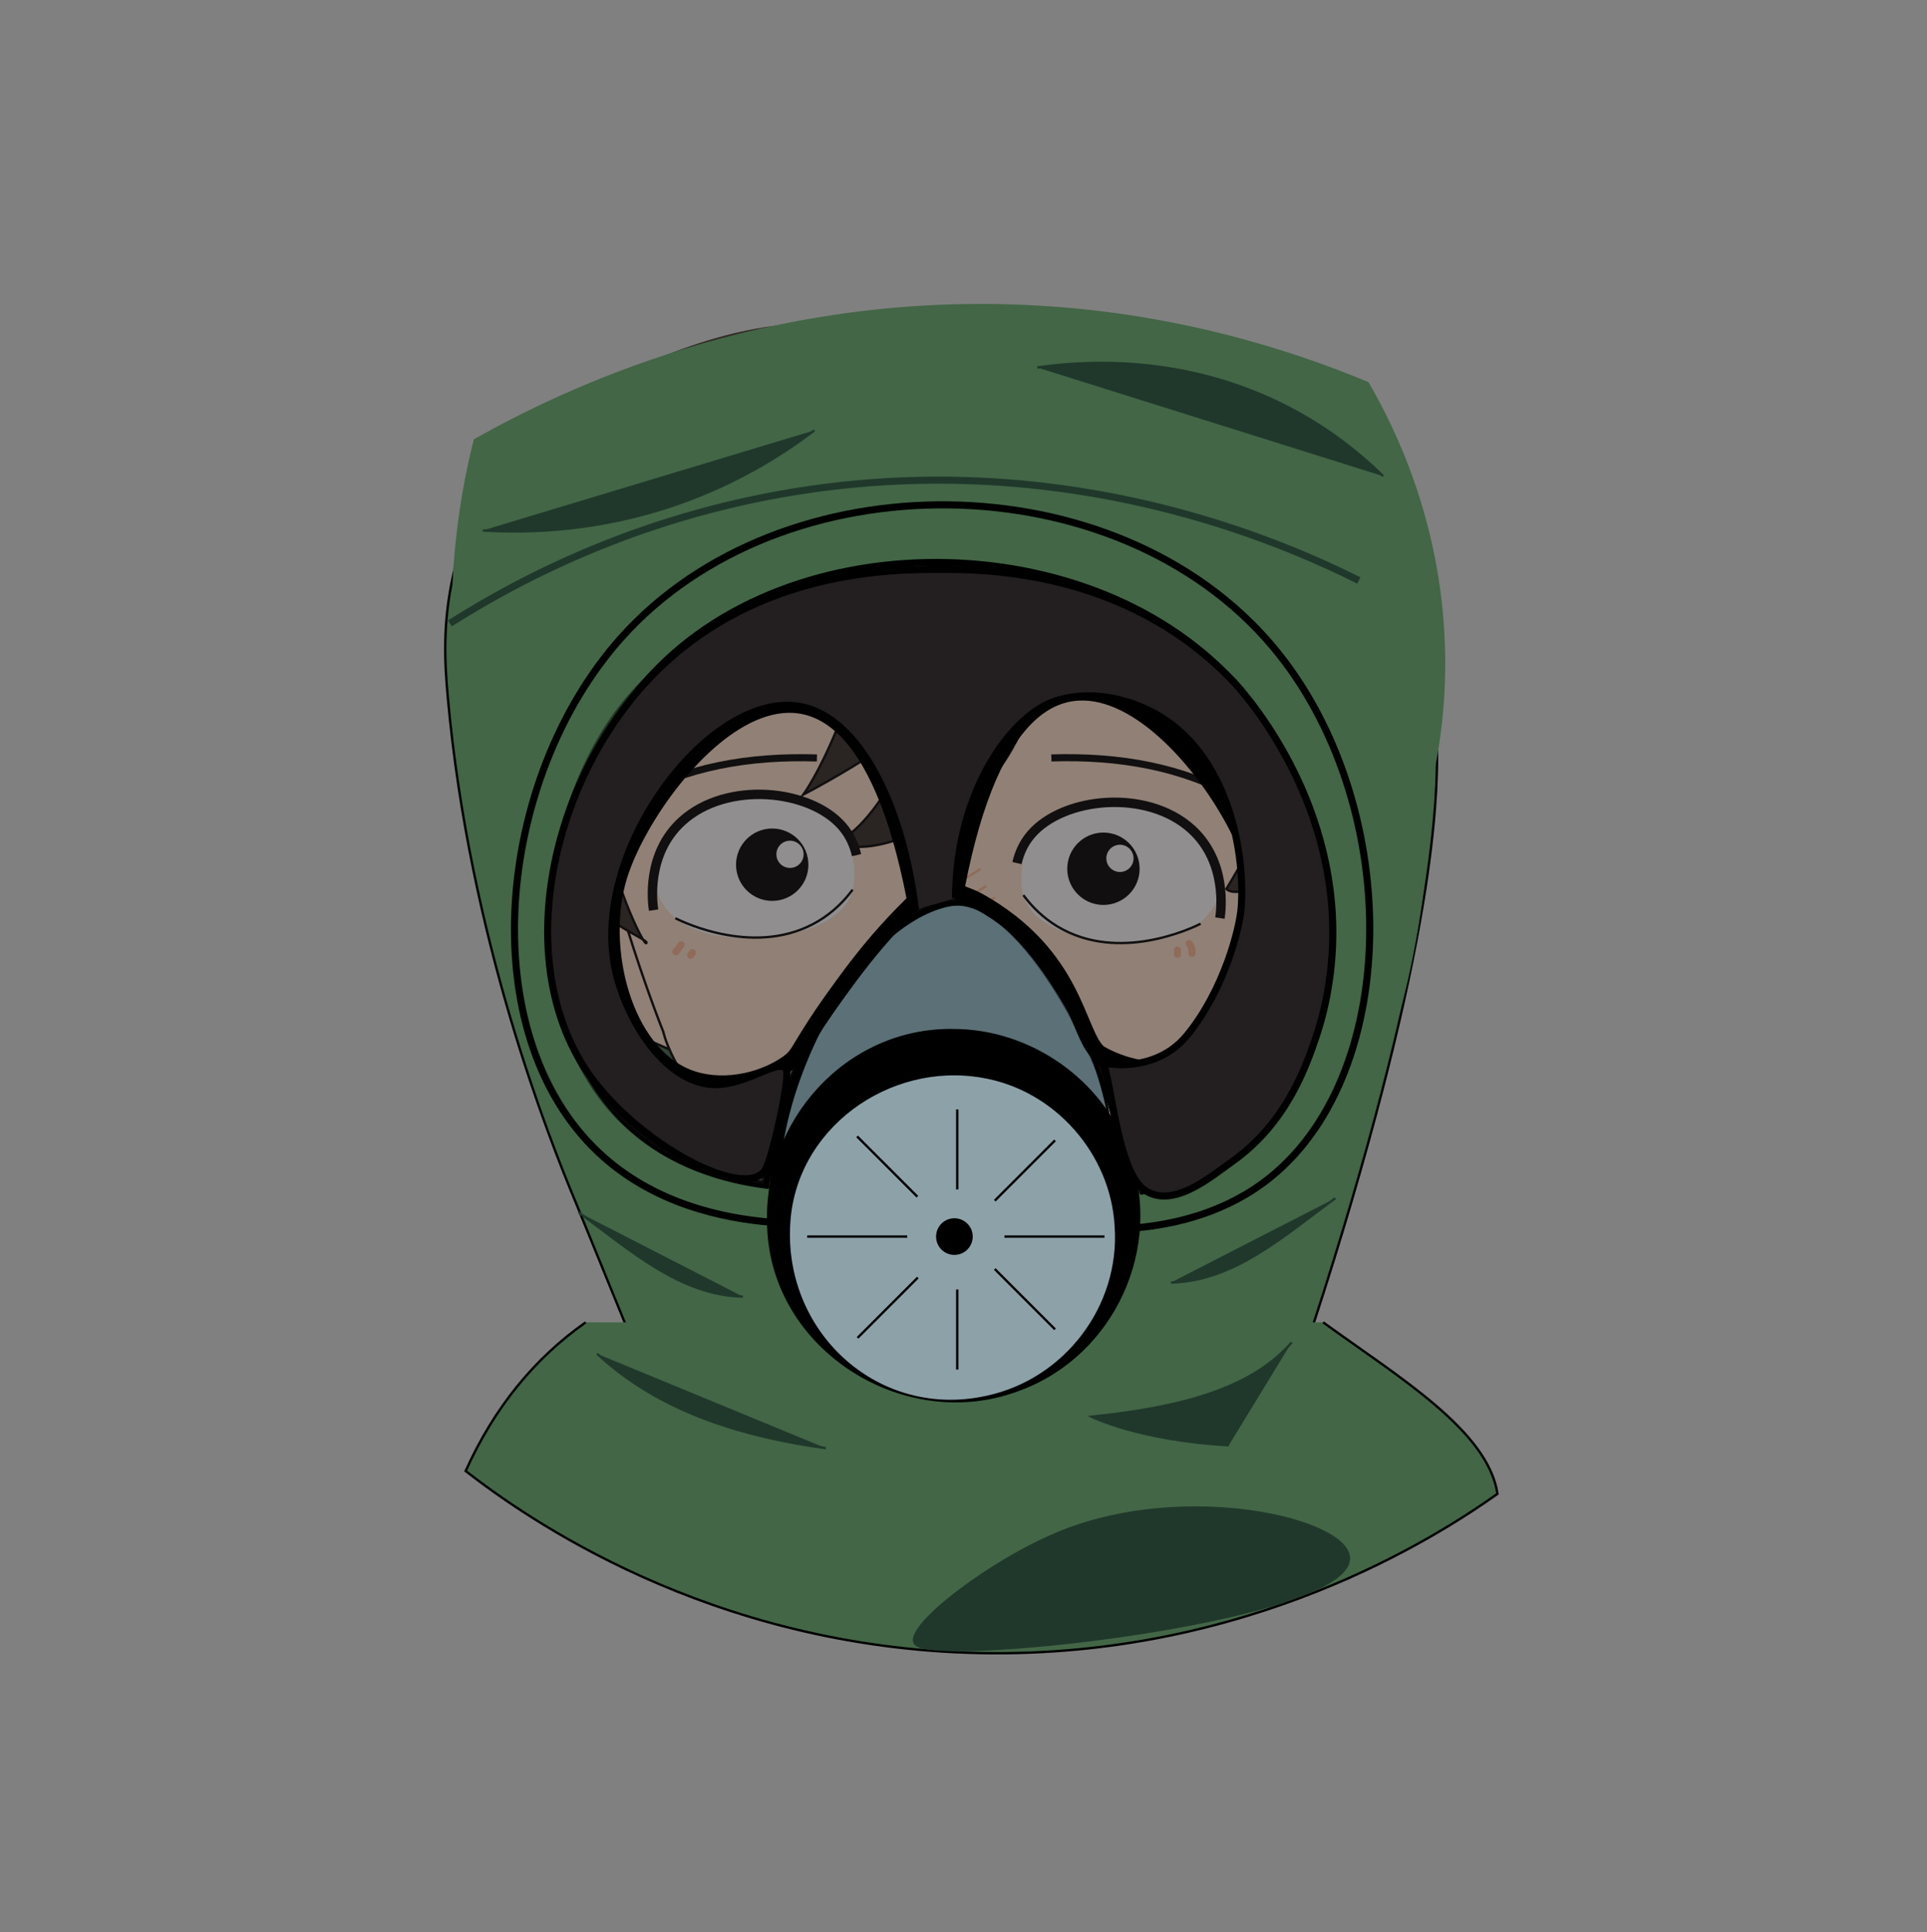 <?xml version="1.0" encoding="utf-8"?>
<!-- Generator: Adobe Illustrator 28.3.0, SVG Export Plug-In . SVG Version: 6.00 Build 0)  -->
<svg version="1.1" id="Layer_1" xmlns="http://www.w3.org/2000/svg" xmlns:xlink="http://www.w3.org/1999/xlink" x="0px" y="0px"
	 viewBox="0 0 818 820" style="enable-background:new 0 0 818 820;" xml:space="preserve">
<rect x="0" y="0" width="818" height="820" fill="#808080" stroke="none"/>
<style type="text/css">
	.st0{display:none;fill:#426646;}
	.st1{fill:#426646;stroke:#000000;stroke-miterlimit:10;}
	.st2{fill:#FFE3CB;stroke:#000000;stroke-miterlimit:10;}
	.st3{fill:#FFB995;}
	.st4{fill:#332C26;}
	.st5{fill:#332C26;stroke:#000000;stroke-miterlimit:10;}
	.st6{fill:none;stroke:#000000;stroke-miterlimit:10;}
	.st7{fill:none;stroke:#FFB995;stroke-miterlimit:10;}
	.st8{stroke:#000000;stroke-miterlimit:10;}
	.st9{fill:#FF3858;}
	.st10{fill:#FFFFFF;stroke:#000000;stroke-miterlimit:10;}
	.st11{fill:#FFB995;stroke:#FFB995;stroke-miterlimit:10;}
	.st12{fill:#FFB995;stroke:#000000;stroke-width:0.5;stroke-miterlimit:10;}
	.st13{fill:#8DA1A9;}
	.st14{fill:#304D37;stroke:#000000;stroke-miterlimit:10;}
	.st15{fill:#597590;}
	.st16{fill:#426646;}
	.st17{stroke:#000000;stroke-width:5;stroke-miterlimit:10;}
	.st18{fill:#5B7077;stroke:#000000;stroke-miterlimit:10;}
	.st19{fill:#20382B;stroke:#20382B;stroke-miterlimit:10;}
	.st20{fill:none;stroke:#20382B;stroke-width:3;stroke-miterlimit:10;}
	.st21{fill:none;stroke:#000000;stroke-width:3;stroke-miterlimit:10;}
	.st22{fill:#FFFFFF;}
	.st23{fill:none;stroke:#000000;stroke-width:4;stroke-miterlimit:10;}
	.st24{opacity:0.5;fill:#231F20;stroke:#000000;stroke-width:3;stroke-miterlimit:10;}
	.st25{fill:none;stroke:#000000;stroke-width:7;stroke-miterlimit:10;}
	.st26{fill:#231F20;stroke:#000000;stroke-width:3;stroke-miterlimit:10;}
</style>
<path class="st0" d="M232.81,296.44c3.73,59.65,34.8,136.7,34.8,136.7s11.18,55.92,123.03,103.15
	c19.11-7.03,78.89-31.74,120.55-96.94c26.1-67.11,38.96-130.11,37.28-150.38c-11.21-70.41-67.41-161.74-152.86-164.05
	C305.85,122.51,242.29,219.88,232.81,296.44z"/>
<g>
	<path class="st1" d="M533.72,630.05c17.96-48.23,30.96-89.44,39.95-120.03c39.01-132.73,37.4-184.25,35.63-207.7
		c-2.31-30.63-8.03-55.41-12.53-71.59c-20.13-21.08-75.27-73.14-161.75-88.57c-115.77-20.66-202.92,39.42-222.13,53.39
		c-6.4,9.84-15.56,26.33-20.5,48.53c-4.58,20.57-3.62,37.36-2.28,52.17c9.24,102.33,43.08,187.2,54.26,214l0,0
		c15.95,39.12,31.9,78.24,47.86,117.36"/>
	<path class="st2" d="M474.49,465.83c3.19,28.57-7.28,15.77-9.71,109.2c-3.57,11.24-10.88,31.32-26.69,52.17
		c-12.16,16.04-22.63,29.85-36.4,30.33c-22.96,0.81-40.72-35.98-48.53-52.17c-16.4-33.98-7.28-77.65-13.35-128.61
		C365.35,444.91,423.15,436.83,474.49,465.83z"/>
	<g>
		<path class="st3" d="M342.84,476.15c14.55-7.79,44.22-20.99,82.91-19.54c20.42,0.76,37.27,5.37,49.34,9.84
			c-2.43,18.2-4.85,36.4-7.28,54.6c0,0-27.94,22.74-44.06,27.86c-20.92,6.64-39.93,5.96-56.52,5.11
			c-10.23-0.52-18.65-1.68-24.39-2.64"/>
	</g>
	<path class="st4" d="M582.47,333.58c7.63-11.13,28.4-38.99,24.27-73.25c-5.46-45.3-51.28-81.3-92.57-93.29
		c-50.85-14.76-107.42,3.25-110.41-8.49c-0.37-1.46,0.05-3.53,1.21-4.85c6.15-7.01,33.43,6.16,32.76,8.49
		c-0.37,1.29-9.65,0.42-43.68-7.28c-2.38-2.08-6.5-5.4-12.13-8.49c-63.56-34.83-170.65,41.86-168.65,46.11
		c2.03,4.32,126.06-47.17,127.4-43.68c0.26,0.68-3.64,4.85-3.64,4.85c-15.88,3.25-35.1,8.72-55.81,18.2
		c-35.51,16.25-60.63,37.5-76.44,53.39c-2.19,33-0.66,96.84,41.61,143.49C330.63,461.74,520.81,423.52,582.47,333.58z"/>
	<path class="st2" d="M216.05,322.66c-12.59,5.55-12.21,30.9-12.13,33.97c1.33,52.36,67.38,83.05,71.59,84.93
		c14.62,6.56,29.85,13.39,36.4,7.28c12.66-11.81-15.43-64.26-48.53-98.28C251.97,338.85,230.16,316.44,216.05,322.66z"/>
	<path class="st2" d="M584.2,323.19c12.59,5.55,12.21,30.9,12.13,33.97c-1.33,52.36-67.38,83.05-71.59,84.93
		c-14.62,6.56-29.85,13.39-36.4,7.28c-12.66-11.81,15.43-64.26,48.53-98.28C548.28,339.38,570.09,316.97,584.2,323.19z"/>
	<path class="st2" d="M247.6,304.46c3.64,58.24,33.97,133.46,33.97,133.46s10.92,54.6,120.12,100.71
		c18.66-6.86,77.02-30.99,117.69-94.64c25.48-65.52,38.03-127.02,36.4-146.81c-10.95-68.74-65.81-157.9-149.24-160.16
		C318.91,134.66,256.86,229.72,247.6,304.46z"/>
	<path class="st5" d="M376.21,220.74c-8.49,80.08-35.19,116.48-35.19,116.48s67.95-35.19,54.6-47.32
		c2.13,1.81-16.99,54.6-38.83,66.73c5.74,7.49,34.8-0.98,53.39-15.77c52.6-41.86,31.17-142.1,27.91-156.52"/>
	<path class="st5" d="M413.82,203.76c17,35.01,75.33,82.58,122.03,121.99c8.36,7.06-1.73,29.41-15.26,51.51
		c3.96,3.75,14.8-1.9,17.11-3.11c17.88-9.32,29.83-30.63,30.21-57.56"/>
	<path class="st6" d="M247.6,364.99"/>
	<path class="st4" d="M569.13,309.32c16.11-14.73-11.41-95.52-68.31-137.42c-74.54-54.89-204.55-46.73-255.65,24.59
		c-28.06,39.16-33.44,98.9-13.35,111.63c34.99,22.17,151.69-101.81,165.62-87.97c6.04,6-13.49,31.74-5.46,39.43
		c8.5,8.14,31.45-19.66,60.06-15.17c28.27,4.44,29.36,35.26,71.59,55.81C533.4,304.97,559.61,318.02,569.13,309.32z"/>
	<g>
		<g>
			<path d="M376.36,219.61c0.94-4.41,1.4-8.91,1.36-13.41c-0.01-1.07-1.29-1.96-2.26-1.3c-4.11,2.84-7.87,6.16-11.14,9.93
				c-0.53,0.61-0.6,1.52,0,2.12c0.54,0.54,1.59,0.61,2.12,0c3.11-3.58,6.63-6.77,10.54-9.46c-0.75-0.43-1.5-0.86-2.26-1.3
				c0.04,4.24-0.37,8.46-1.25,12.61c-0.17,0.79,0.23,1.62,1.05,1.85C375.26,220.86,376.19,220.41,376.36,219.61L376.36,219.61z"/>
		</g>
	</g>
	<g>
		<path d="M445.91,240.28c-0.9,0.01-1.02-8.89-3.77-26.5c-1.73-11.08-3.6-20.15-4.97-26.31c3.3,5.52,7.44,13.94,9.42,24.78
			C449.24,226.81,447.01,240.26,445.91,240.28z"/>
		<g>
			<path d="M445.91,238.78c0.59,0.05,0.86,0.31,1.11,0.6c-0.18-0.2,0.06,0.31,0.04,0.12c-0.02-0.24-0.14-0.49-0.19-0.73
				c-0.17-0.85-0.2-1.24-0.3-2.01c-0.34-2.83-0.63-5.66-0.96-8.49c-1.12-9.55-2.59-19.05-4.38-28.49
				c-0.81-4.24-1.68-8.47-2.62-12.69c-0.91,0.39-1.83,0.77-2.74,1.16c8.12,13.65,11.73,29.65,10.12,45.49
				c-0.14,1.37-0.32,2.73-0.63,4.07c-0.1,0.43-0.21,0.85-0.35,1.26c0.04-0.1-0.02,0.2-0.09,0.19c-0.01,0-0.05,0.09-0.06,0.1
				c0.2-0.11,0.51-0.48,0.66-0.51c-1.9,0.28-1.09,3.18,0.8,2.89c1.74-0.26,2.05-3.51,2.26-4.79c0.61-3.7,0.8-7.48,0.77-11.23
				c-0.09-9.6-1.84-19.16-5.45-28.06c-1.53-3.78-3.34-7.43-5.43-10.93c-0.89-1.49-3.11-0.49-2.74,1.16
				c2.01,9.03,3.72,18.13,5.13,27.28c1.14,7.46,1.85,14.96,2.83,22.45c0.2,1.49,0.24,4.03,2.23,4.18
				C447.83,241.93,447.82,238.93,445.91,238.78z"/>
		</g>
	</g>
	<g>
		<g>
			<path d="M574.39,310.46c0-4.27,0-8.53,0-12.8c0-1.93-3-1.93-3,0c0,4.27,0,8.53,0,12.8C571.39,312.39,574.39,312.39,574.39,310.46
				L574.39,310.46z"/>
		</g>
	</g>
	<g>
		<g>
			<path d="M306.82,163.59c11.01-0.81,22.1-0.41,33.02,1.25c1.89,0.29,2.7-2.6,0.8-2.89c-11.19-1.7-22.52-2.18-33.81-1.36
				C304.9,160.73,304.89,163.73,306.82,163.59L306.82,163.59z"/>
		</g>
	</g>
	<g>
		<g>
			<path d="M426.37,172.72c-2-4.13-5.72-7.3-10.05-8.76c-0.74-0.25-1.67,0.29-1.85,1.05c-0.19,0.83,0.25,1.58,1.05,1.85
				c0.24,0.08,0.48,0.17,0.72,0.26c0.09,0.04,0.29,0.12,0.09,0.03c0.13,0.05,0.26,0.11,0.38,0.17c0.46,0.21,0.92,0.45,1.36,0.71
				c0.42,0.25,0.83,0.51,1.23,0.8c0.09,0.07,0.19,0.14,0.28,0.21c0.36,0.27-0.22-0.18,0.14,0.11c0.2,0.16,0.39,0.33,0.58,0.5
				c0.36,0.32,0.71,0.66,1.05,1.02c0.17,0.19,0.34,0.38,0.51,0.57c0.08,0.09,0.15,0.18,0.22,0.27c0.01,0.01,0.28,0.37,0.11,0.14
				c0.62,0.82,1.15,1.69,1.59,2.61c0.34,0.71,1.41,0.95,2.05,0.54C426.56,174.31,426.74,173.48,426.37,172.72L426.37,172.72z"/>
		</g>
	</g>
	<g>
		<g>
			<path d="M526.63,172.04c10.01,17.66,18.88,35.96,26.51,54.76c0.72,1.77,3.62,0.99,2.89-0.8c-6-14.79-12.73-29.29-20.2-43.4
				c-2.15-4.06-4.36-8.08-6.62-12.08C528.27,168.85,525.68,170.36,526.63,172.04L526.63,172.04z"/>
		</g>
	</g>
	<g>
		<g>
			<path d="M226.92,245.33c0.65-4.88,2.78-9.42,4.82-13.84c2.1-4.54,4.26-9.06,6.48-13.54c4.51-9.11,9.27-18.11,14.26-26.97
				c0.95-1.68-1.64-3.2-2.59-1.51c-7.97,14.15-15.47,28.63-22.09,43.46c-1.79,4-3.3,8.04-3.88,12.4c-0.11,0.81,0.77,1.49,1.5,1.5
				C226.32,246.84,226.82,246.13,226.92,245.33L226.92,245.33z"/>
		</g>
	</g>
	<path class="st7" d="M218.48,339.65c-1.43,4.56-3.71,14.02-1.21,25.48c1.68,7.7,4.89,13.44,7.28,16.99"/>
	<path class="st7" d="M583.81,338.23c1.43,4.56,3.71,14.02,1.21,25.48c-1.68,7.7-4.89,13.44-7.28,16.99"/>
	<path class="st8" d="M461.14,453.7c-8.15-0.76-100.39,7.74-111.63,14.56c-15.41,9.36,22.43,50.58,57.03,49.75
		C447.03,517.03,479.66,455.42,461.14,453.7z"/>
	<path class="st9" d="M462.36,475.54c-30.49-3.67-54.01-1.6-70.37,1.21c0,0-3.31,0.57-42.47,8.49l0,0c0,0,23.05,33.97,60.67,32.76
		C427.17,515.58,447.8,501.02,462.36,475.54z"/>
	<path class="st10" d="M360.44,473.11c26.42-4.72,74.53-5.5,93.43-12.13c3.23-1.13,4.57-6.42,2.43-7.28
		c-5.36-2.14-103.04,11.03-103.13,13.35C353.13,467.79,352.7,474.49,360.44,473.11z"/>
	<line class="st11" x1="408.97" y1="359.06" x2="393.2" y2="368.77"/>
	<line class="st11" x1="410.18" y1="365.13" x2="384.7" y2="380.9"/>
	<line class="st11" x1="416.25" y1="368.77" x2="383.49" y2="389.39"/>
	<line class="st11" x1="418.68" y1="376.05" x2="384.7" y2="396.67"/>
	<line class="st11" x1="422.32" y1="380.9" x2="387.13" y2="401.53"/>
	<path class="st12" d="M401.69,413.05c-0.2,4.85-0.4,9.71-0.61,14.56c-2.22-2.02-4.45-4.04-6.67-6.07"/>
	<g>
		<g>
			<path class="st3" d="M287.83,400.22c-0.74,0.99-1.48,1.98-2.23,2.97c-0.22,0.29-0.24,0.82-0.15,1.16c0.1,0.35,0.36,0.73,0.69,0.9
				c0.35,0.18,0.77,0.28,1.16,0.15c0.12-0.05,0.24-0.1,0.36-0.15c0.23-0.13,0.4-0.31,0.54-0.54c0.74-0.99,1.48-1.98,2.23-2.97
				c0.22-0.29,0.24-0.82,0.15-1.16c-0.1-0.35-0.36-0.73-0.69-0.9c-0.35-0.18-0.77-0.28-1.16-0.15c-0.12,0.05-0.24,0.1-0.36,0.15
				C288.14,399.82,287.96,400,287.83,400.22L287.83,400.22z"/>
		</g>
	</g>
	<g>
		<g>
			<path class="st3" d="M292.62,403.54c-0.25,0.37-0.49,0.74-0.74,1.11c-0.11,0.17-0.17,0.36-0.18,0.56c-0.04,0.2-0.04,0.4,0.03,0.6
				c0.05,0.2,0.14,0.37,0.27,0.51c0.11,0.16,0.25,0.29,0.42,0.39c0.12,0.05,0.24,0.1,0.36,0.15c0.27,0.07,0.53,0.07,0.8,0
				c0.12-0.05,0.24-0.1,0.36-0.15c0.23-0.13,0.4-0.31,0.54-0.54c0.25-0.37,0.49-0.74,0.74-1.11c0.11-0.17,0.17-0.36,0.18-0.56
				c0.04-0.2,0.04-0.4-0.03-0.6c-0.05-0.2-0.14-0.37-0.27-0.51c-0.11-0.16-0.25-0.29-0.42-0.39c-0.12-0.05-0.24-0.1-0.36-0.15
				c-0.27-0.07-0.53-0.07-0.8,0c-0.12,0.05-0.24,0.1-0.36,0.15C292.93,403.13,292.76,403.31,292.62,403.54L292.62,403.54z"/>
		</g>
	</g>
	<g>
		<g>
			<path class="st3" d="M498.31,403.19c0,0.62,0,1.24,0,1.85c0,0.38,0.17,0.79,0.44,1.06c0.14,0.15,0.3,0.25,0.48,0.31
				c0.18,0.09,0.37,0.14,0.58,0.13c0.39-0.02,0.79-0.14,1.06-0.44c0.27-0.29,0.44-0.65,0.44-1.06c0-0.62,0-1.24,0-1.85
				c0-0.38-0.17-0.79-0.44-1.06c-0.14-0.15-0.3-0.25-0.48-0.31c-0.18-0.09-0.37-0.14-0.58-0.13c-0.39,0.02-0.79,0.14-1.06,0.44
				C498.48,402.43,498.31,402.79,498.31,403.19L498.31,403.19z"/>
		</g>
	</g>
	<g>
		<g>
			<path class="st3" d="M503.74,401.52c0.01,0.02,0.03,0.04,0.04,0.05c-0.08-0.1-0.16-0.2-0.23-0.3c0.3,0.38,0.54,0.8,0.73,1.24
				c-0.05-0.12-0.1-0.24-0.15-0.36c0.21,0.49,0.34,1,0.41,1.53c-0.02-0.13-0.04-0.27-0.05-0.4c0.06,0.46,0.06,0.92,0.01,1.37
				c-0.04,0.36,0.2,0.82,0.44,1.06c0.26,0.26,0.69,0.46,1.06,0.44c0.39-0.02,0.79-0.14,1.06-0.44c0.08-0.1,0.16-0.2,0.23-0.3
				c0.14-0.23,0.2-0.49,0.2-0.76c0.1-0.88,0-1.8-0.24-2.65c-0.28-0.98-0.77-1.82-1.39-2.61c-0.22-0.28-0.72-0.44-1.06-0.44
				c-0.37,0-0.81,0.16-1.06,0.44c-0.26,0.29-0.46,0.66-0.44,1.06c0.02,0.13,0.04,0.27,0.05,0.4
				C503.42,401.12,503.55,401.34,503.74,401.52L503.74,401.52z"/>
		</g>
	</g>
	<path class="st5" d="M383.49,224.38C367.93,235.23,269.44,326.3,260.95,362.7c-2.43,6.07,11.65,38.06,13.35,37.61
		c0.09-0.02,0.14-0.14,0.15-0.18c0.8-3.18-66.6-22.38-53.54-111.44"/>
	<path class="st13" d="M553.92,632.53c-4.11-13.37-20.82-19.5-32.72-19.28c-26.75,0.51-50.31,33.62-43.68,48.53
		c6.88,15.48,49.47,18.62,67.91-1.35C546.48,659.29,558.15,646.28,553.92,632.53z"/>
	<path class="st6" d="M470.85,560.47"/>
	<path class="st6" d="M470.85,549.55"/>
	<path class="st6" d="M475.7,548.34"/>
	<path class="st14" d="M520.6,539.85"/>
	<g>
		<path class="st15" d="M600.77,636.21c-9.76,10.79-19.33,21.76-28.69,32.9"/>
		<g>
			<path class="st15" d="M599.71,635.15c-9.76,10.8-19.32,21.77-28.69,32.9c-1.24,1.47,0.88,3.6,2.12,2.12
				c9.37-11.14,18.93-22.11,28.69-32.9C603.13,635.84,601.01,633.71,599.71,635.15L599.71,635.15z"/>
		</g>
	</g>
	<path class="st16" d="M235.11,418.2c3.55-22.44,13.56-62.85,46.11-95.59c65.89-66.29,197.33-74.14,253.58-5.45
		c31.43,38.38,29.6,88.7,26.69,113.17c13.33-17.17,54.9-75.21,51.84-157.42c-1.93-51.82-20.76-90.67-32.42-110.73
		c-33.81-14.09-83.77-29.98-145.6-32.76c-111.38-5.01-195.88,35.44-234.17,57.03c-6.58,26.03-14.54,71.82-4.85,127.4
		C204.49,360.94,222.13,396.5,235.11,418.2z"/>
	<path class="st17" d="M467.03,575.45c14.16,3.24,28.31,6.47,42.47,9.71c-14.16,23.05-28.31,46.11-42.47,69.16
		c-19.56,23.35-47.48,27.38-80.08,20.63c-19.45-0.75-36.42-11.8-52.17-27.91c-15.28-12.89-26.57-35.86-37.61-59.45
		c14.96-3.64,32.76-9.71,44.89-10.92c2.38,17.27,8.11,34.81,26.69,53.39c4.74,1.96,35.49,14.17,63.09-1.21
		c2.35-1.31,13.01-7.46,22.09-20.07C463.51,595.47,466.16,582.2,467.03,575.45z"/>
	<path class="st13" d="M266.83,599.72c-5.08-3.39-8.61-10.91-6.07-15.77c3.07-5.88,13.86-5.69,20.63-2.43
		c4.6,2.22,10.64,7.44,9.71,12.13C289.83,600.08,275.49,605.5,266.83,599.72z"/>
	<g>
		<path d="M542.43,619.54c-20.08,15.81-39.62,32.31-58.58,49.46"/>
	</g>
	<g>
		<path class="st15" d="M288.56,630.76c5.15,8.35,11.52,15.95,18.85,22.49"/>
		<g>
			<path class="st15" d="M287.27,631.51c5.24,8.46,11.67,16.15,19.08,22.79c1.43,1.28,3.56-0.83,2.12-2.12
				c-7.23-6.47-13.5-13.93-18.61-22.18C288.85,628.36,286.25,629.87,287.27,631.51L287.27,631.51z"/>
		</g>
	</g>
	<path class="st13" d="M513.4,595.46h36.4v-9.71c-10.52-1.21-21.03-2.43-31.55-3.64C516.64,586.56,515.02,591.01,513.4,595.46z"/>
	<path class="st16" d="M212.83,186.91c4.85-0.71,14.89,4.7,15.5,11.07c0.14,1.45-0.13,3.02-0.94,4.7
		c-48.5,100.13,53.15,284.32,59.45,285.13c0.29,0.04,3.14,0.38,3.13,0.69c-0.03,0.79-19.21,0.9-23.75,0.52
		c-36.97-3.07-74.58-118.73-70.37-231.74C196.2,247.59,198.69,188.98,212.83,186.91z"/>
	<path class="st16" d="M576.05,168.25c-8.37,0.12-15.5,26.3-25.48,24.27c-2.98-0.61-5.61-3.31-6.07-6.07
		c-0.86-5.16,5.58-11.81,16.99-15.77l0,0l0,0l4.85,6.07c6.18,7.65,14.34,19.73,19.75,36.2c3.25,9.89,4.69,18.88,5.29,26.14
		c1.66,13.79,0.74,23.69-0.46,42.96c-1.63,26.28-6.58,59.89-20.17,107.49c0,0-21.66,99.84-49.66,103.86
		c-0.36,0.05-3.14,0.41-3.13,0.69c0.04,1.06,32.9,0.46,35.89-0.69c44.39-17.02,53.07-133.41,54.04-150.76
		C613.15,248.39,590.77,168.04,576.05,168.25z"/>
	<path class="st16" d="M578.03,183.27c-10.17-3.08-19.77,5.07-27.91,9.71c-7.77,4.43,31.64,31.68,32.76,89.79
		c0.08,4.35,8.24,3.05,12.13,1.21C614.31,274.88,608.1,192.38,578.03,183.27z"/>
	<path class="st18" d="M457.31,540.59c-27.08,29.7-89.56,30.25-114.05,2.43c-39.4-44.76,20.93-161.3,61.88-160.16
		C444.27,383.95,500.26,493.49,457.31,540.59z"/>
	<path class="st16" d="M456.1,680.12c41.34-19.56,81.01-66.35,70.37-97.07c-19.77-57.1-216.28-67.13-242.66-10.92
		c-13.93,29.68,18.19,80.74,58.24,104.35C395.17,707.8,449.44,683.27,456.1,680.12z"/>
	<path class="st19" d="M315.35,550.3c-26.74-0.59-47.78-19.72-69.77-35.79"/>
	<path class="st19" d="M497.06,544.33c26.74-0.59,47.78-19.72,69.77-35.79"/>
	<path class="st19" d="M204.94,225.13c19.54,1.22,52.08,0.61,88.57-13.35c22.49-8.6,39.87-19.73,52.17-29.12"/>
	<path class="st19" d="M440.32,155.97c19.05-2.74,62.29-6.12,106.77,16.99c17.28,8.98,30.46,19.72,40.04,29.12"/>
	<path class="st20" d="M190.99,264.56c30.45-19.3,83.23-47.02,154.09-57.03c110.97-15.66,197.66,21.8,231.74,38.83"/>
	<path class="st1" d="M248.62,561.22c-21.58,15.14-38.72,35.97-50.96,63.09c24.66,19.16,103.06,75.04,218.4,77.28
		c114.12,2.22,194.01-49.44,219.61-67.58c-3.97-26.75-41.74-49.45-74.01-72.8"/>
	<path class="st19" d="M572.57,660.71c-1.85-16.27-69.11-31.55-121.33-10.92c-29.74,11.75-66.43,39.82-63.03,47.32
		c0.31,0.68,0.87,1.04,1.15,1.21C402.92,706.74,575.6,687.29,572.57,660.71z"/>
	<path class="st19" d="M548.31,569.71c-17.75,20.55-49.45,27.85-84.93,31.55c0,0,20.04,10.05,58.24,12.13"/>
	<path class="st19" d="M253.47,574.57c20,18.34,48.31,33.32,97.07,40.04"/>
	<g>
		<circle class="st13" cx="404.53" cy="520.57" r="74.01"/>
		<path d="M335.4,520.57c-2.09,45.68,37.99,81.93,83.41,71.8c33.06-7.09,56.68-38.08,54.35-71.8
			c-1.66-30.97-25.55-57.91-56.07-63.11C377.41,450.39,337,479.24,335.4,520.57L335.4,520.57z M325.64,520.57
			c-2.06-44.63,33.39-84.48,78.89-83.88c33.09-0.01,63.94,21.66,74.86,52.87c14.7,40-6.35,85.64-46.09,100.48
			C384.73,608.95,327.35,573.61,325.64,520.57L325.64,520.57z"/>
	</g>
	<circle class="st8" cx="405.14" cy="524.82" r="7.28"/>
	<line class="st6" x1="363.83" y1="482.3" x2="389.42" y2="507.89"/>
	<line class="st6" x1="385.12" y1="524.82" x2="342.65" y2="524.82"/>
	<line class="st6" x1="406.35" y1="504.8" x2="406.35" y2="470.83"/>
	<line class="st6" x1="406.35" y1="581.24" x2="406.35" y2="547.27"/>
	<line class="st6" x1="364.03" y1="567.8" x2="389.62" y2="542.2"/>
	<line class="st6" x1="422.27" y1="538.59" x2="447.86" y2="564.18"/>
	<line class="st6" x1="422.27" y1="509.58" x2="447.86" y2="483.99"/>
	<line class="st6" x1="468.84" y1="524.82" x2="426.37" y2="524.82"/>
	<path class="st21" d="M485.22,505.41c-18.9-69.35-53.73-123.84-80.08-122.55c-28.33,1.39-71.77,53.9-80.08,120.12
		c-16.62-2.18-40.6-8.27-59.45-26.69c-45.69-44.64-35.12-136.16,7.72-186.1c61.38-71.55,197.41-67.56,256.01,6.07
		c43.05,54.08,47.48,149.69,0.77,189.74C515.5,498.52,498.46,503.39,485.22,505.41z"/>
	<path class="st21" d="M481.58,521.18c-7.73-83.32-48.83-141.59-76.44-138.32c-31.27,3.71-77.49,57.76-77.65,135.89
		c-20.61-1.69-50.2-7.84-73.33-29.57c-53.94-50.68-43.69-158.87,9.46-218.41c68.42-76.64,210.25-75.23,276.64,3.64
		c54.87,65.19,55.28,179.84-0.97,225.23C521,514.4,499.49,519.61,481.58,521.18z"/>
	<g>
		<path class="st22" d="M436.01,383.88c-2.87-5-2.58-9.94-2.34-13.99c0.11-1.83,0.8-13.55,8.19-20.52
			c14.03-13.24,55.16-12.11,70.23,6.53c6.77,8.38,9.34,21.59,1.17,31.72c-11.25,13.93-35.16,12.48-40.97,12.13
			C469.06,399.54,443.97,397.74,436.01,383.88z"/>
		<path class="st23" d="M517.85,389.64c0.45-2.98,3.28-23.86-12.13-37.79c-18.98-17.16-54.3-13.58-67.95,2.22
			c-3.52,4.07-5.21,8.51-6.07,12.23"/>
		<circle class="st8" cx="468.4" cy="368.71" r="14.86"/>
		<circle class="st22" cx="475.41" cy="364.3" r="5.78"/>
		<path class="st22" d="M360.2,382.16c2.87-5,2.58-9.94,2.34-13.99c-0.11-1.83-0.8-13.55-8.19-20.52
			c-14.03-13.24-55.16-12.11-70.23,6.53c-6.77,8.38-9.34,21.59-1.17,31.72c11.25,13.93,35.16,12.48,40.97,12.13
			C327.15,397.82,352.23,396.02,360.2,382.16z"/>
		<circle class="st8" cx="327.8" cy="366.99" r="14.86"/>
		<circle class="st22" cx="335.35" cy="362.58" r="5.78"/>
		<path class="st6" d="M286.7,389.72c3.67,1.83,34.74,16.73,60.67,1.21c6.39-3.83,11.11-8.69,14.56-13.35"/>
		<path class="st21" d="M346.77,321.69c-28.92-0.91-55.59,3.8-78.87,16.99"/>
		<path class="st21" d="M446.31,321.68c28.92-0.91,55.59,3.8,78.87,16.99"/>
		<path class="st23" d="M277.44,386.27c-0.45-2.98-3.28-23.86,12.13-37.79c18.98-17.16,54.3-13.58,67.95,2.22
			c3.52,4.07,5.21,8.51,6.07,12.23"/>
		<path class="st6" d="M509.65,392.05c-3.67,1.83-34.74,16.73-60.67,1.21c-6.39-3.83-11.11-8.69-14.56-13.35"/>
	</g>
	<path class="st24" d="M484.51,505.04c-18.9-69.35-53.73-123.84-80.08-122.55c-28.33,1.39-71.77,53.9-80.08,120.12
		c-17.45-2.34-40.8-8.76-59.45-26.69c-44.71-43-37.11-127.84-1.28-174.81c57.6-75.51,203.62-73.39,263.29,2.43
		c40.13,50.99,47.14,142.86,2.49,182.09C520.41,493.53,506.41,501.85,484.51,505.04z"/>
	<path class="st25" d="M415.28,382.4c41.53,23.18,41.65,56.04,50.96,64.31c1.25,1.11,19.3,11.37,36.12,5.46
		c26.28-9.23,38.98-54.3,29.4-85.53c-13.54-44.12-95.9-143.85-125.61,9.33C405.46,379.53,410.02,379.46,415.28,382.4z"/>
	<path class="st25" d="M383.74,387.26c-11.15,11.32-18.94,21.41-25.48,30.33c-20.97,28.61-17.53,29.31-24.27,33.97
		c-11.42,7.91-28.57,10.97-41.83,5.83c-27.69-10.74-38.63-55.43-29.4-85.53c13.54-44.12,95.9-143.85,125.61,9.33
		c0.16,0.83-0.1,1.59-0.1,1.59C387.17,383.84,385.59,385.37,383.74,387.26z"/>
	<path class="st26" d="M388.59,386.04c-5.4-44.17-23.78-81.27-48.53-86.15c-37.74-7.44-89.86,60.23-78.87,111.63
		c4,18.7,18.46,45.12,38.83,48.53c15.79,2.64,33.04-13.7,33.97-4.85c0.54,5.13-4.9,30.93-8.49,40.04
		c-6.55,16.63-57.24-10.31-77.65-42.47c-30.44-47.95-13.42-124.62,31.55-168.65c43.22-42.32,99.95-42.43,118.91-42.47
		c18.73-0.04,79.53-0.15,124.97,47.32c2.98,3.11,41.43,44.49,42.47,104.35c0.4,23.01-4.89,40.32-7.28,47.32
		c-4.32,12.68-12.67,36.15-35.19,52.17c-9.47,6.74-25.61,20.62-37.61,12.13c-12.28-8.69-14.58-54.14-18.2-54.6
		c-7.6-0.97,20.34,8.67,36.4-10.92c15.77-19.24,22.45-45.56,23.05-54.6c1.7-25.7-6.89-68.27-40.04-83.72
		c-3.57-1.66-20.4-9.48-38.83-3.64c-17.57,5.57-42.08,36.67-42.47,83.72"/>
</g>
</svg>
